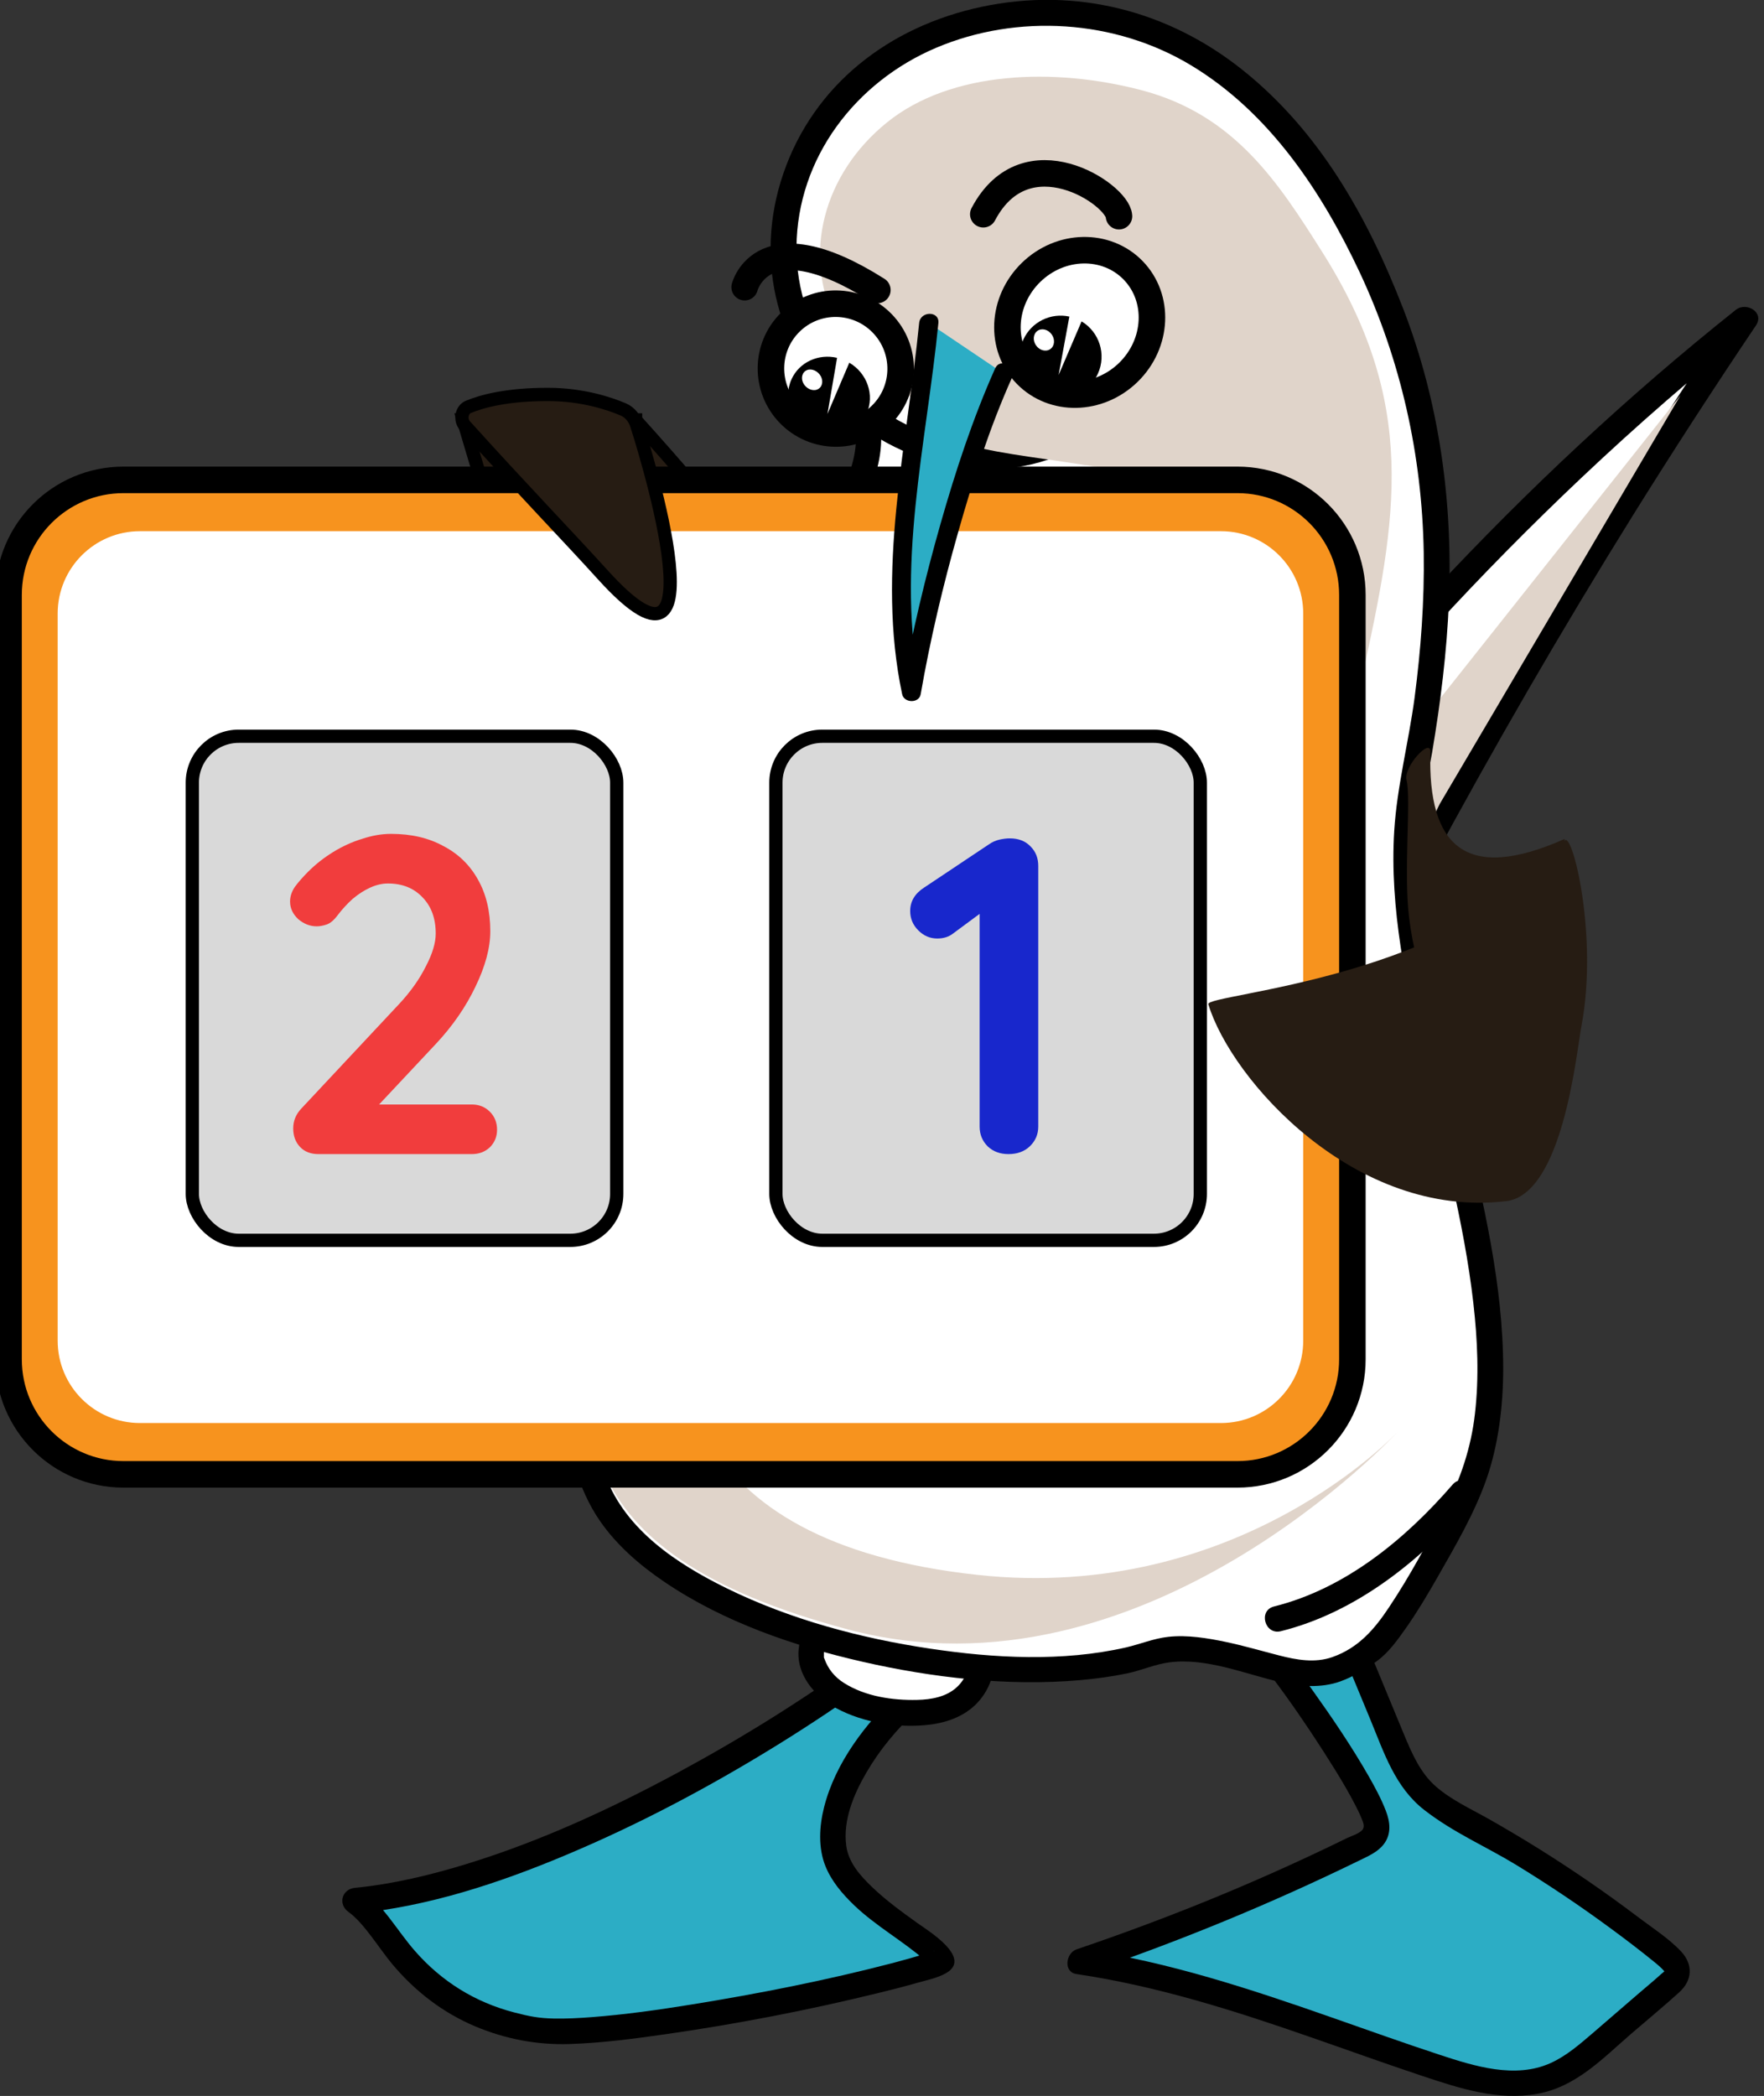<svg width="133" height="158" viewBox="0 0 133 158" fill="none" xmlns="http://www.w3.org/2000/svg">
<rect x="0" y="0" width="133" height="158" fill="#333333" stroke="none"/>
<g clip-path="url(#clip0_1500_197)">
<path d="M47.921 31.655H34.926C41.272 53.028 48.456 76.592 54.834 81.859C61.541 87.391 67.295 74.052 67.295 74.052C75.007 64.085 60.053 45.104 47.921 31.662V31.655Z" fill="#261C13" stroke="black" stroke-miterlimit="10"/>
<path d="M92.979 92.806C104.241 68.43 117.204 45.323 131.571 24.035C111.431 40.043 92.959 61.422 77.664 86.411" fill="white"/>
<path d="M93.808 93.296C98.177 83.852 102.815 74.542 107.751 65.38C112.602 56.367 117.731 47.509 123.136 38.818C126.139 34.002 129.225 29.238 132.395 24.531C133.058 23.545 131.666 22.726 130.874 23.358C122.756 29.818 115.166 36.923 108.086 44.511C100.625 52.505 93.737 61.029 87.391 69.932C83.68 75.141 80.156 80.48 76.812 85.934C76.161 86.998 77.83 87.971 78.481 86.907C84.305 77.404 90.683 68.23 97.655 59.526C104.626 50.823 111.513 43.318 119.258 35.994C123.426 32.055 127.749 28.29 132.24 24.718L130.719 23.545C125.063 31.939 119.676 40.52 114.567 49.256C109.361 58.16 104.439 67.224 99.8 76.437C97.152 81.685 94.601 86.978 92.133 92.317C91.611 93.438 93.28 94.425 93.802 93.29L93.808 93.296Z" fill="black"/>
<path d="M108.556 60.597L126.706 29.799L99.008 64.723L102.352 73.272L108.556 60.597Z" fill="#E0D4CA"/>
<path d="M65.504 125.745C55.459 133.05 39.114 142.114 26.75 143.281C29.443 145.157 31.002 151.45 40.248 153.01C45.589 153.913 66.49 149.586 70.8 147.936C72.185 147.407 63.822 143.642 62.94 139.767C62.044 135.848 65.459 130.993 68.416 128.272" fill="#2CADC5"/>
<path d="M65.016 124.907C60.602 128.111 55.964 130.999 51.17 133.591C46.074 136.344 40.778 138.788 35.237 140.496C32.473 141.347 29.631 142.03 26.752 142.314C25.779 142.411 25.463 143.539 26.262 144.119C27.46 144.977 28.549 146.84 29.599 148.091C31.313 150.128 33.407 151.74 35.868 152.771C38.13 153.713 40.494 154.164 42.929 154.087C45.365 154.009 47.755 153.693 50.146 153.352C55.558 152.578 60.95 151.534 66.259 150.231C67.232 149.993 68.205 149.748 69.171 149.47C69.854 149.277 70.653 149.116 71.285 148.768C73.391 147.614 69.983 145.551 69.165 144.964C67.979 144.113 66.787 143.249 65.737 142.237C64.848 141.386 63.972 140.399 63.804 139.136C63.547 137.214 64.371 135.255 65.319 133.63C66.33 131.889 67.632 130.335 69.107 128.962C70.022 128.111 68.65 126.744 67.741 127.595C65.267 129.897 62.98 132.895 62.136 136.222C61.769 137.666 61.672 139.297 62.245 140.702C62.703 141.824 63.514 142.772 64.378 143.604C66.04 145.202 68.108 146.331 69.803 147.826C69.899 147.91 70.015 148.078 70.125 148.142C70.163 148.162 70.08 148.117 70.093 148.11C69.97 148.181 70.305 146.969 70.37 147.079C70.338 147.021 70.647 147.059 70.421 147.053C70.363 147.053 70.26 147.111 70.202 147.13C70.035 147.188 69.867 147.246 69.7 147.298C68.914 147.549 68.121 147.762 67.329 147.975C62.316 149.283 57.207 150.289 52.098 151.114C49.63 151.514 47.15 151.862 44.656 152.056C43.683 152.133 42.704 152.185 41.731 152.165C40.642 152.14 39.947 152.011 38.78 151.708C35.817 150.94 33.291 149.367 31.281 147.066C29.947 145.544 28.929 143.636 27.261 142.45L26.771 144.255C32.26 143.72 37.575 141.979 42.64 139.851C48.129 137.55 53.406 134.752 58.47 131.631C61.04 130.045 63.56 128.369 66.008 126.59C67.007 125.867 66.04 124.185 65.035 124.92L65.016 124.907Z" fill="black"/>
<path d="M64.158 115.139C63.598 116.738 60.769 123.553 61.201 125.197C61.871 127.744 64.906 128.794 67.521 129.039C69.061 129.181 70.691 129.175 72.051 128.433C73.41 127.692 74.357 126.009 73.81 124.559" fill="white"/>
<path d="M63.222 114.882C62.14 117.944 60.575 121.039 60.22 124.307C60.008 126.241 61.451 127.905 63.061 128.775C65.117 129.884 67.784 130.29 70.084 130.013C71.547 129.832 72.964 129.284 73.911 128.111C74.775 127.047 75.18 125.642 74.736 124.307C74.343 123.134 72.474 123.637 72.874 124.823C73.17 125.7 72.809 126.564 72.152 127.176C71.36 127.918 70.207 128.124 69.156 128.143C67.294 128.188 65.239 127.885 63.641 126.873C62.926 126.422 62.437 125.822 62.153 125.029C62.056 124.759 62.127 125.068 62.121 124.913C62.121 124.81 62.121 124.707 62.121 124.61C62.134 124.294 62.159 124.204 62.224 123.875C62.527 122.373 63.042 120.91 63.557 119.472C64.047 118.112 64.595 116.771 65.078 115.404C65.497 114.23 63.628 113.721 63.216 114.888L63.222 114.882Z" fill="black"/>
<path d="M93.412 121.793C96.054 124.829 102.065 133.062 103.56 136.757C103.74 137.208 103.914 137.711 103.74 138.162C103.56 138.626 103.063 138.891 102.606 139.116C95.764 142.495 88.677 145.428 81.422 147.878C90.719 149.219 99.436 152.913 108.334 155.84C111.098 156.749 114.145 157.587 116.871 156.575C118.346 156.027 119.564 154.989 120.743 153.971C122.469 152.481 124.202 150.986 125.929 149.496C126.148 149.303 126.38 149.097 126.457 148.826C126.606 148.291 126.122 147.801 125.684 147.446C121.065 143.694 116.097 140.341 110.853 137.453C109.358 136.628 107.799 135.809 106.736 134.5C105.995 133.591 105.538 132.495 105.093 131.418C103.637 127.898 102.181 124.385 100.731 120.864" fill="#2CADC5"/>
<path d="M92.728 122.476C95.659 125.861 98.288 129.594 100.646 133.391C101.187 134.268 101.715 135.158 102.186 136.08C102.34 136.383 102.501 136.692 102.63 137.015C102.759 137.337 102.946 137.692 102.701 137.962C102.456 138.233 101.896 138.401 101.574 138.555C98.494 140.064 95.363 141.482 92.199 142.798C88.572 144.306 84.893 145.686 81.169 146.95C80.364 147.22 80.145 148.665 81.169 148.813C87.193 149.703 93.005 151.546 98.745 153.545C101.574 154.525 104.389 155.544 107.23 156.491C110.072 157.439 112.926 158.367 115.883 157.845C118.84 157.323 120.857 155.15 122.957 153.339C124.175 152.288 125.419 151.263 126.611 150.186C127.603 149.283 127.674 148.091 126.739 147.098C125.805 146.105 124.51 145.28 123.408 144.442C122.236 143.558 121.05 142.701 119.839 141.869C117.378 140.174 114.839 138.588 112.243 137.118C110.896 136.357 109.427 135.693 108.255 134.668C107.082 133.643 106.451 132.179 105.845 130.722C104.454 127.35 103.055 123.978 101.664 120.607C101.193 119.472 99.325 119.968 99.802 121.122C100.974 123.959 102.147 126.789 103.32 129.626C104.35 132.121 105.182 134.732 107.392 136.447C109.601 138.162 112.037 139.194 114.311 140.58C116.734 142.063 119.092 143.642 121.379 145.325C122.532 146.17 123.673 147.04 124.781 147.942C125.019 148.136 125.245 148.329 125.451 148.561C125.58 148.703 125.515 148.652 125.541 148.529C125.522 148.6 125.27 148.793 125.245 148.813C124.671 149.335 124.066 149.831 123.473 150.341C122.333 151.327 121.192 152.307 120.052 153.294C119.072 154.132 118.074 155.002 116.888 155.531C114.234 156.717 111.186 155.763 108.59 154.912C105.839 154.009 103.113 153.029 100.382 152.075C94.274 149.935 88.095 147.897 81.672 146.95V148.813C88.797 146.395 95.775 143.533 102.54 140.225C103.197 139.903 103.893 139.606 104.344 139.007C104.917 138.246 104.814 137.343 104.486 136.499C104.138 135.596 103.674 134.739 103.197 133.901C101.902 131.638 100.427 129.471 98.913 127.35C97.399 125.229 95.814 123.089 94.093 121.103C93.275 120.162 91.916 121.535 92.728 122.47V122.476Z" fill="black"/>
<path d="M86.128 25.653C85.606 30.914 79.402 34.86 73.5 34.434C67.599 34.009 62.522 29.928 60.376 25.002C57.651 18.761 59.345 11.179 64.538 6.344C69.731 1.509 78.152 -0.322 85.252 1.837C92.803 4.133 98.105 10.257 101.617 16.653C109.432 30.875 109.477 44.015 106.455 59.623C103.434 75.232 117.518 98.925 110.231 113.366C108.594 116.603 104.948 123.482 103.054 124.572C101.643 125.384 100.431 126.667 96.978 125.925C94.858 125.474 89.788 123.656 87.127 124.572C75.459 128.575 49.346 122.779 45.023 112.309C40.7 101.839 44.23 89.944 50.486 80.286C54.732 73.723 42.768 67.063 46.962 60.474C51.156 53.885 66.812 39.56 65.395 32.081" fill="white"/>
<path d="M85.161 25.653C84.826 28.593 82.494 30.856 79.981 32.145C77.088 33.628 73.751 33.854 70.652 32.925C64.422 31.069 59.995 25.112 60.053 18.619C60.111 11.895 64.512 6.17 70.594 3.598C76.676 1.025 84.066 1.438 89.858 4.958C95.715 8.51 99.651 14.435 102.512 20.521C105.617 27.142 107.221 34.325 107.344 41.636C107.402 45.298 107.131 48.966 106.655 52.596C106.21 55.942 105.334 59.249 105.121 62.621C104.754 68.481 106.049 74.394 107.35 80.067C108.729 86.089 110.385 92.091 111.087 98.242C111.403 101.007 111.525 103.818 111.203 106.597C110.913 109.131 110.121 111.477 108.961 113.74C107.666 116.261 106.319 118.776 104.747 121.135C103.62 122.837 102.415 124.23 100.45 124.92C99.142 125.377 97.763 125.132 96.456 124.797C95.148 124.462 93.769 124.056 92.409 123.772C91.05 123.488 89.516 123.231 88.073 123.392C86.984 123.514 85.954 123.946 84.891 124.191C80.103 125.281 74.949 125.004 70.13 124.281C64.866 123.495 59.577 122.083 54.789 119.73C51.053 117.892 47.193 115.359 45.666 111.297C43.07 104.373 43.965 96.823 46.549 90.041C47.219 88.281 48.012 86.572 48.888 84.915C49.719 83.336 50.756 81.879 51.594 80.305C52.728 78.178 52.477 75.844 51.575 73.691C50.672 71.537 49.197 69.436 48.108 67.257C47.174 65.38 46.517 63.214 47.612 61.261C48.598 59.501 50.009 57.934 51.297 56.393C53.024 54.33 54.796 52.312 56.529 50.249C59.86 46.284 63.436 42.113 65.459 37.284C66.187 35.55 66.664 33.693 66.329 31.81C66.11 30.585 64.248 31.107 64.467 32.326C64.776 34.073 63.951 36.11 63.146 37.716C61.947 40.095 60.395 42.293 58.784 44.408C55.421 48.818 51.6 52.841 48.166 57.193C46.813 58.907 45.338 60.681 45.125 62.937C44.893 65.38 46.117 67.727 47.29 69.784C48.463 71.841 50.009 73.975 50.395 76.373C50.556 77.385 50.421 78.423 49.938 79.332C49.081 80.944 48.018 82.439 47.168 84.058C43.669 90.711 41.427 98.364 42.387 105.933C42.761 108.899 43.502 112.154 45.235 114.656C46.517 116.506 48.243 117.996 50.099 119.253C54.551 122.27 59.847 124.088 65.053 125.274C70.259 126.461 75.98 127.138 81.444 126.654C82.623 126.551 83.802 126.39 84.961 126.151C86.037 125.932 87.094 125.448 88.176 125.313C90.96 124.958 93.814 126.17 96.475 126.789C97.969 127.138 99.58 127.279 101.056 126.751C102.022 126.403 102.969 125.829 103.8 125.229C104.696 124.584 105.366 123.63 105.997 122.741C106.854 121.516 107.627 120.226 108.368 118.924C109.721 116.551 111.158 114.108 112.067 111.523C112.975 108.937 113.336 105.991 113.336 103.18C113.336 96.868 111.835 90.615 110.391 84.509C108.955 78.423 107.305 72.26 107.041 65.98C106.983 64.6 106.996 63.214 107.125 61.841C107.286 60.12 107.685 58.43 107.975 56.735C108.613 52.957 109.09 49.14 109.245 45.304C109.547 37.793 108.51 30.269 105.785 23.242C103.059 16.215 99.413 9.871 93.743 5.319C88.073 0.767 81.076 -0.98 74.034 0.509C66.992 1.999 61.348 6.421 59.061 13.081C56.774 19.741 58.655 26.698 63.745 31.198C68.906 35.762 76.676 36.974 82.5 32.887C84.961 31.159 86.746 28.69 87.094 25.653C87.236 24.422 85.303 24.428 85.161 25.653Z" fill="black"/>
<g style="mix-blend-mode:multiply">
<path d="M86.929 24.776C86.446 29.012 80.686 32.191 75.203 31.842C69.72 31.501 65.01 28.213 63.019 24.248C60.494 19.225 62.059 13.12 66.879 9.226C71.698 5.332 79.5 5.067 86.098 6.808C93.108 8.659 96.394 13.79 99.653 18.935C106.908 30.385 105.42 38.818 102.617 51.384C100.014 30.572 71.221 37.31 69.907 31.294" fill="#E0D4CA"/>
</g>
<path d="M109.527 111.909C105.958 116.029 101.441 119.762 96.055 121.103C94.85 121.406 95.359 123.269 96.57 122.966C102.266 121.548 107.111 117.634 110.893 113.276C111.705 112.341 110.345 110.968 109.527 111.909Z" fill="black"/>
<path d="M105.417 107.899C105.417 107.899 86.243 128.743 63.977 122.844C41.717 116.945 43.476 106.52 45.241 95.708C45.937 91.459 47.889 86.856 52.953 79.19C58.024 71.518 64.634 65.819 64.634 65.819C64.634 65.819 28.702 113.798 73.673 118.718C93.44 120.877 105.417 107.899 105.417 107.899Z" fill="#E0D4CA"/>
<path d="M85.075 28.071C87.299 25.9 87.459 22.455 85.431 20.375C83.404 18.294 79.958 18.367 77.734 20.538C75.51 22.708 75.35 26.154 77.377 28.234C79.405 30.314 82.851 30.241 85.075 28.071Z" fill="white" stroke="black" stroke-width="2" stroke-miterlimit="10"/>
<path d="M80.627 23.861L79.815 28.271L81.548 24.228C82.882 25.021 83.436 26.717 82.778 28.168C82.07 29.721 80.24 30.411 78.687 29.702C77.135 28.993 76.445 27.162 77.154 25.608C77.766 24.254 79.235 23.558 80.633 23.867L80.627 23.861ZM78.12 26.046C78.391 26.427 78.874 26.543 79.196 26.311C79.518 26.079 79.564 25.582 79.293 25.208C79.022 24.828 78.539 24.712 78.217 24.944C77.895 25.176 77.85 25.672 78.12 26.046Z" fill="black"/>
<path d="M66.435 31.295C68.366 29.41 68.401 26.312 66.513 24.375C64.625 22.437 61.529 22.394 59.598 24.279C57.667 26.163 57.632 29.261 59.52 31.199C61.408 33.136 64.504 33.179 66.435 31.295Z" fill="white" stroke="black" stroke-width="2" stroke-miterlimit="10"/>
<path d="M63.114 26.968L62.386 31.211L64.035 27.342C65.382 28.135 65.962 29.779 65.337 31.166C64.66 32.655 62.843 33.28 61.284 32.571C59.725 31.862 59.003 30.076 59.68 28.587C60.266 27.291 61.722 26.646 63.114 26.975V26.968ZM60.653 29.025C60.93 29.392 61.413 29.521 61.729 29.302C62.051 29.083 62.083 28.606 61.806 28.238C61.529 27.871 61.046 27.742 60.73 27.961C60.414 28.18 60.376 28.657 60.653 29.025Z" fill="black"/>
<path d="M117.974 63.24C110.52 66.554 107.64 63.827 107.846 56.677C107.878 55.574 105.797 57.805 106.048 58.804C106.409 60.242 105.81 65.638 106.242 69.178C107.331 78.075 112.066 79.893 112.066 79.893L115.964 81.531L117.974 63.233V63.24Z" fill="#261C13"/>
<path d="M93.299 36.175H9.31C4.524 36.175 0.645 40.057 0.645 44.846V102.471C0.645 107.26 4.524 111.142 9.31 111.142H93.299C98.085 111.142 101.965 107.26 101.965 102.471V44.846C101.965 40.057 98.085 36.175 93.299 36.175Z" fill="#F7931E" stroke="black" stroke-width="2" stroke-miterlimit="10"/>
<path d="M92.054 40.043H10.552C7.125 40.043 4.348 42.823 4.348 46.252V101.065C4.348 104.494 7.125 107.274 10.552 107.274H92.054C95.481 107.274 98.259 104.494 98.259 101.065V46.252C98.259 42.823 95.481 40.043 92.054 40.043Z" fill="white"/>
<path d="M75.655 28.142C72.763 34.583 69.979 44.821 68.716 52.145C66.803 43.325 69.193 32.938 70.024 24.351" fill="#2CADC5"/>
<path d="M75.029 27.774C73.341 31.559 72.046 35.511 70.912 39.489C69.778 43.467 68.747 47.748 68.019 51.951H69.417C67.484 42.835 69.856 33.448 70.751 24.351C70.841 23.422 69.392 23.429 69.301 24.351C68.386 33.602 66.054 43.06 68.019 52.331C68.161 53.008 69.295 53.041 69.417 52.331C70.132 48.218 71.099 44.144 72.239 40.127C73.38 36.11 74.61 32.249 76.285 28.503C76.666 27.658 75.416 26.917 75.036 27.768L75.029 27.774Z" fill="black"/>
<path d="M48.021 32.081C47.853 31.52 47.479 31.075 47.003 30.869C45.959 30.424 43.923 29.734 41.301 29.734C38.195 29.734 36.327 30.25 35.309 30.675C34.8 30.888 34.664 31.643 35.051 32.081C39.181 36.665 42.982 40.604 45.443 43.325C55.121 54.014 48.021 32.087 48.021 32.087C48.021 32.087 48.021 32.087 48.021 32.081Z" fill="#261C13" stroke="black" stroke-miterlimit="10"/>
<path d="M113.564 90.544C102.179 91.91 92.837 81.421 91.104 75.702C90.865 74.903 110.374 73.781 117.964 63.375C118.544 62.582 120.522 70.59 119.233 77.359C118.853 79.377 117.835 90.034 113.557 90.55L113.564 90.544Z" fill="#261C13"/>
<path d="M56.145 21.649C56.145 21.649 57.459 16.363 66.15 21.862" stroke="black" stroke-width="2" stroke-miterlimit="10" stroke-linecap="round"/>
<path d="M84.368 16.298C84.265 14.629 77.358 10.038 74.137 16.15" stroke="black" stroke-width="2" stroke-miterlimit="10" stroke-linecap="round"/>
<rect x="14.5" y="55.5" width="32" height="38" rx="3.5" fill="#D9D9D9" stroke="black"/>
<rect x="58.5" y="55.5" width="32" height="38" rx="3.5" fill="#D9D9D9" stroke="black"/>
<path d="M35.572 83.26C36.116 83.26 36.569 83.441 36.932 83.804C37.295 84.167 37.476 84.62 37.476 85.164C37.476 85.685 37.295 86.127 36.932 86.49C36.569 86.83 36.116 87 35.572 87H24.012C23.423 87 22.958 86.819 22.618 86.456C22.278 86.093 22.108 85.629 22.108 85.062C22.108 84.495 22.312 83.997 22.72 83.566L30.132 75.644C30.971 74.737 31.628 73.808 32.104 72.856C32.603 71.904 32.852 71.077 32.852 70.374C32.852 69.241 32.523 68.334 31.866 67.654C31.209 66.951 30.336 66.6 29.248 66.6C28.817 66.6 28.375 66.702 27.922 66.906C27.469 67.11 27.027 67.393 26.596 67.756C26.188 68.119 25.803 68.538 25.44 69.014C25.168 69.377 24.896 69.603 24.624 69.694C24.352 69.785 24.103 69.83 23.876 69.83C23.377 69.83 22.913 69.649 22.482 69.286C22.074 68.901 21.87 68.459 21.87 67.96C21.87 67.575 21.995 67.201 22.244 66.838C22.516 66.475 22.845 66.101 23.23 65.716C23.797 65.149 24.431 64.651 25.134 64.22C25.837 63.789 26.562 63.461 27.31 63.234C28.058 62.985 28.783 62.86 29.486 62.86C31.005 62.86 32.319 63.166 33.43 63.778C34.563 64.367 35.436 65.217 36.048 66.328C36.66 67.416 36.966 68.708 36.966 70.204C36.966 71.451 36.592 72.845 35.844 74.386C35.119 75.905 34.133 77.333 32.886 78.67L28.296 83.566L27.922 83.26H35.572Z" fill="#F13D3D"/>
<path d="M76.037 87C75.403 87 74.881 86.807 74.473 86.422C74.065 86.014 73.861 85.515 73.861 84.926V67.79L74.337 68.538L71.855 70.374C71.538 70.623 71.141 70.748 70.665 70.748C70.121 70.748 69.645 70.544 69.237 70.136C68.829 69.728 68.625 69.241 68.625 68.674C68.625 67.949 68.977 67.359 69.679 66.906L74.575 63.642C74.802 63.483 75.051 63.37 75.323 63.302C75.618 63.234 75.89 63.2 76.139 63.2C76.797 63.2 77.318 63.404 77.703 63.812C78.089 64.197 78.281 64.685 78.281 65.274V84.926C78.281 85.515 78.066 86.014 77.635 86.422C77.227 86.807 76.695 87 76.037 87Z" fill="#1827CC"/>
</g>
<defs>
<clipPath id="clip0_1500_197">
<rect width="133" height="158" fill="white"/>
</clipPath>
</defs>
</svg>
